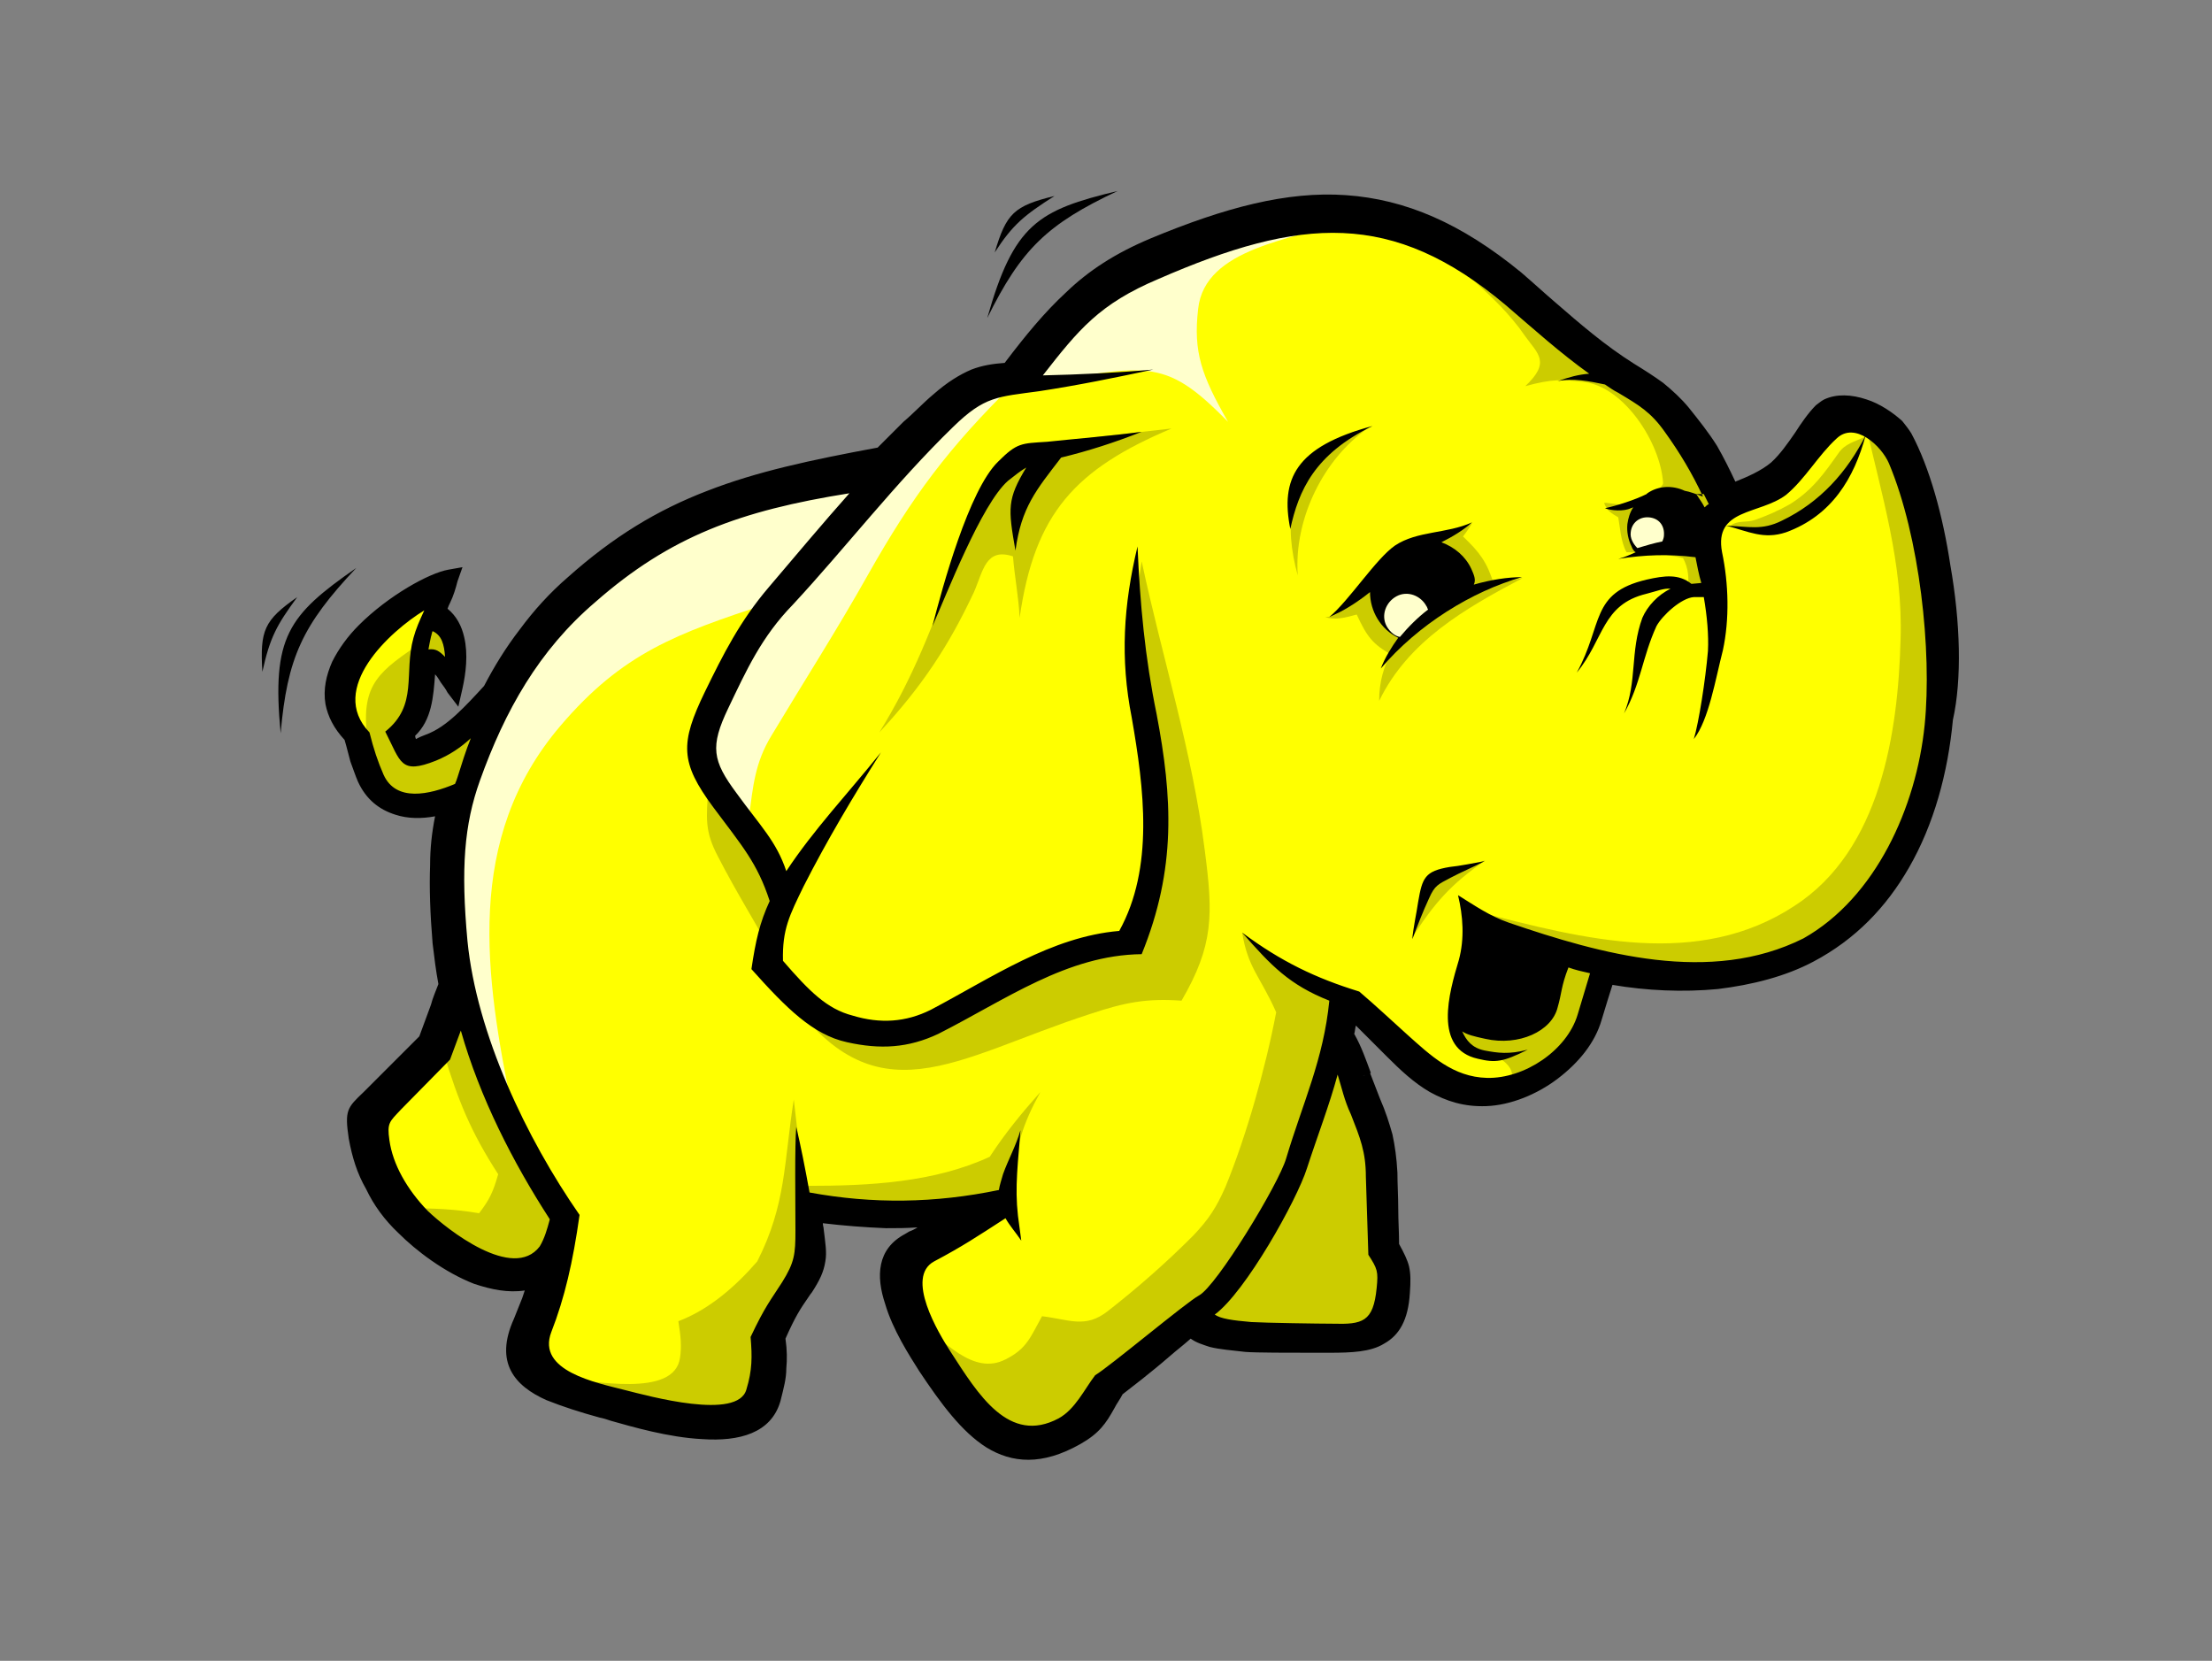 <?xml version="1.0" standalone="no"?><!DOCTYPE svg PUBLIC "-//W3C//DTD SVG 1.1//EN" "http://www.w3.org/Graphics/SVG/1.1/DTD/svg11.dtd"><svg t="1722217465453" class="icon" viewBox="0 0 1364 1024" version="1.1" xmlns="http://www.w3.org/2000/svg" p-id="26439" xmlns:xlink="http://www.w3.org/1999/xlink" width="341" height="256"><rect x="0" y="0" width="1364" height="1024" fill="#808080" stroke="none"/><path d="M547.328 290.304L477.696 302.08l-64 27.648L360.448 363.52l-51.2 62.976-28.672 30.72-27.648 10.752-7.168-18.432 12.8-18.944 2.56-26.112 8.704 0.512 9.728 8.704-2.56-26.624-10.752-7.168 0.512-10.24-25.088 13.824-22.528 26.624-4.608 24.064 9.728 18.944 9.216 32.768 18.432 8.704 18.944-1.024 18.432-10.752-11.776 61.952 11.264 67.584-13.312 31.744-44.032 47.616 7.68 28.16 20.48 32.768 39.424 27.648 20.48 3.072 23.04 1.024-14.336 59.392 53.248 21.504 66.048 8.704 22.528-14.848 1.024-39.936 25.6-41.472 2.048-33.28 60.928 4.096 56.32-5.12-56.32 33.792 9.728 40.96 35.328 55.808 34.816 14.848 27.648-11.264 11.264-22.528 58.368-44.544 11.264 9.728 91.648 3.584 18.432-14.848 2.048-26.112-6.656-11.264-4.096-70.656-30.72-60.928 5.12-26.624 18.432 9.728 51.2 48.128 25.6 2.048 27.648-11.264 27.648-20.992 13.824-45.056 81.92 5.12 49.152-18.944 39.936-37.376 28.672-54.272 7.168-63.488-6.144-73.728-15.872-66.048L1157.12 266.24l-21.504-7.168-38.4 41.472-34.816 11.776-30.72-50.176-30.72-27.648-16.384-10.752L918.528 168.96 865.28 140.288l-53.248-4.096-61.952 10.752-53.76 18.432-37.376 30.72-29.696 35.328-30.72 8.704-51.2 50.176" fill="#FFFF00" p-id="26440"></path><path d="M345.6 447.488c-59.392 69.632-46.592 154.112-29.696 236.544-8.704-22.016-17.92-44.544-26.624-66.56l-9.728-61.44c1.024-20.992 2.048-41.472 3.072-62.976L307.2 433.152l37.888-55.808 58.368-49.152L467.968 302.08l75.264-9.728-70.144 79.872C417.28 390.656 384 402.432 345.6 447.488" fill="#FFFFCC" p-id="26441"></path><path d="M626.176 235.52c-41.472 40.448-64 71.168-90.624 118.272-18.944 33.792-39.936 66.56-59.904 99.84-10.24 16.896-11.264 31.232-13.824 50.176l-29.184-34.816 13.824-41.472 47.616-84.992L593.92 243.712c11.264-2.048 21.504-5.12 32.256-8.192m204.8-99.84c-33.28 12.288-88.064 16.896-92.16 54.784-3.072 26.624 2.048 40.96 18.432 69.632-40.448-41.472-50.176-34.816-128-22.016l33.792-47.616 58.368-36.352 75.264-16.896 34.304-1.536" fill="#FFFFCC" p-id="26442"></path><path d="M922.112 650.752c11.264 6.656 11.264 11.776 9.216 16.384 8.704-3.584 17.408-7.168 26.624-10.752l16.896-22.528 12.288-32.768-16.384-11.776-70.144 9.216c-2.048 4.608-3.584 9.728-5.12 14.336l1.536 19.968c2.56 3.584 4.096 8.192 6.656 11.776 3.584 2.048 7.168 3.584 10.752 5.12 2.56 0.512 5.632 0.512 7.68 1.024m-6.144-120.32c-34.816 10.24-34.816 12.8-45.568 48.128 14.336-22.016 24.064-33.28 45.568-48.128m233.984-261.12c-6.144 3.072-12.288 4.096-16.384 10.24-8.704 12.288-15.872 22.528-29.696 31.232-7.168 4.096-14.336 7.168-21.504 9.728-6.144 2.048-10.24 0-15.36 3.584 3.584 0.512 6.144 1.024 9.728 1.536h20.48l25.6-15.872 14.848-15.872 12.288-24.576M589.312 347.136c-13.824 37.888-26.112 70.656-47.104 104.448 26.624-28.672 43.008-53.76 58.368-86.528 5.632-12.8 7.168-27.648 24.064-22.016 1.024 12.8 3.584 25.6 4.096 37.888 9.216-64.512 34.304-91.648 93.696-116.736l-49.664 5.632-47.104 10.752-23.04 33.792-13.312 32.768m114.688-1.024c12.8 59.904 31.232 117.248 38.912 178.176 5.12 39.424 5.632 58.368-14.336 92.672-21.504-1.536-34.816 1.024-56.32 8.192-83.968 27.136-132.096 67.584-187.904-13.312l54.272 25.6c12.8-2.56 26.112-5.12 38.4-7.68 22.528-13.312 45.568-26.624 68.096-39.936l53.248-10.752 17.408-71.68-12.288-94.72-1.536-44.544c-0.512-7.68 1.024-14.848 2.048-22.016m143.36 370.176c-7.168 48.64 16.384 74.752 6.656 88.064-3.072 3.584-6.144 10.752-10.752 12.288-14.848 6.656-34.816-1.536-36.352 2.56h-48.64l-19.456-8.192 29.696-34.816c9.728-20.992 19.456-41.984 29.184-63.488l18.944-64h9.728l20.992 67.584" fill="#CCCC00" p-id="26443"></path><path d="M765.952 574.976c3.584 22.016 11.264 27.136 20.992 49.152-6.656 34.816-18.432 76.288-31.232 107.52-5.632 12.8-10.24 19.968-19.968 30.208-16.896 16.896-33.792 31.744-52.736 46.592-13.824 10.752-23.552 5.12-40.448 3.072-7.168 12.8-9.216 19.968-22.528 26.624-19.968 10.24-38.4-11.776-54.784-24.576 11.264 18.432 23.04 35.84 34.304 54.272 8.192 7.68 15.872 14.848 24.064 22.528l19.968 3.072 26.624-16.384c4.608-9.216 9.728-17.92 14.336-26.624 10.24-7.68 19.968-14.848 29.696-22.528 11.776-10.752 24.576-20.992 36.352-31.232l23.04-33.28 20.992-38.912c9.216-26.624 17.92-53.76 26.624-80.384 1.024-10.24 1.536-20.48 2.56-30.72-11.264-4.608-22.528-10.24-33.792-14.848-6.656-9.216-15.872-15.872-24.064-23.552m-267.776 156.16c37.888 0 77.824-2.048 112.128-17.92 9.728-14.848 19.456-26.624 31.232-39.936-11.264 20.48-14.336 32.256-17.408 55.296l-11.264 16.384c-28.16 1.024-56.32 1.536-85.504 2.56l-27.648-3.072-3.072-3.072c1.024-3.584 1.536-7.168 1.536-10.24m-5.632-26.624l-3.072-26.624c-6.144 38.912-4.608 64.512-22.528 99.84-13.312 15.36-29.696 29.696-48.64 36.864 1.536 9.728 2.048 15.36 1.024 22.528-3.584 25.088-53.76 13.824-74.24 12.8l99.84 25.6 22.528-9.216c2.56-14.336 4.608-28.672 7.68-43.008l20.992-38.912 3.584-24.064-7.168-55.808M436.736 485.376c-1.024 18.944-2.56 26.624 6.144 43.008 10.752 20.992 23.552 41.472 34.816 61.952l3.584-41.472c-14.336-20.992-29.696-41.984-44.544-63.488m-153.6 142.848c-3.584 6.656-6.144 13.824-9.728 20.48 9.216 30.208 16.896 49.152 33.792 75.264-3.072 10.752-5.12 15.36-11.776 24.064-14.848-2.56-28.16-3.072-43.008-3.072 16.896 12.8 33.792 26.112 49.664 38.912 8.192-1.536 16.384-3.072 24.576-4.096l24.576-24.576-34.816-54.784c-11.264-24.064-22.016-48.128-33.28-72.192m866.816-368.64c10.24 45.568 23.552 87.552 22.016 134.656-1.536 57.344-12.288 130.048-65.536 164.352-59.392 38.912-129.536 20.48-195.072 3.584l79.872 33.28c25.088 1.536 49.664 2.56 74.752 3.584 16.896-4.608 33.792-10.24 50.688-14.848 13.312-11.264 26.624-22.016 39.936-33.28l29.696-62.976 11.264-72.192c-3.072-23.552-5.632-47.616-9.216-71.168l-16.384-70.144c-7.168-4.608-14.848-10.24-22.016-14.848M260.608 395.776c-26.624 17.92-37.888 25.6-34.304 57.856l8.192 29.184 11.264 7.68 14.336 4.608 25.6-6.144c4.096-13.312 8.704-27.136 12.8-40.96L262.144 465.92h-8.704c-3.584-4.608-6.144-9.728-9.728-14.336l11.264-16.896 6.144-32.256c2.56 1.024 5.12 1.536 7.68 2.56 3.584 2.56 6.144 4.608 9.728 7.168l-1.536-16.896-5.632-10.24c-2.048-2.048-4.096-3.584-6.144-5.12l-4.608 15.872M867.84 138.24c24.064 22.528 53.76 41.472 72.704 69.12 7.68 10.752 15.872 15.872 0 30.72 16.896-4.608 23.04-4.096 36.352-2.56 24.576 3.072 47.104 37.376 48.64 62.464-0.512 2.56-6.656 7.68-25.6 12.8-0.512 1.024-10.752-1.536-10.752-0.512 2.048 5.12 4.608 6.144 8.704 8.704 1.024 5.632 1.536 15.36 5.12 21.504 11.776 0 23.552 1.024 34.816 3.584 3.584 6.656 3.584 12.8 3.072 19.456l13.312-2.56c-1.536-10.24-2.56-20.48-3.584-30.72 3.584-6.656 8.192-13.312 11.776-19.968l-17.408-38.912c-11.264-10.752-22.016-20.992-33.28-31.232h-3.584c-12.288-7.68-24.576-15.36-36.864-22.528l-60.416-49.152-43.008-30.208m39.936 184.32c-1.536 2.56-3.584 5.632-5.632 8.192 10.24 9.728 14.848 15.872 18.944 29.184l-33.792 16.896-28.672 27.136c-12.288-6.656-15.872-11.776-22.016-25.088-7.168 2.048-13.824 3.584-19.456 1.536 3.584 0 6.144-1.024 9.728-3.584l18.432-18.944 32.256-24.576 20.992-6.656c2.048-0.512 7.168-2.56 9.216-4.096" fill="#CCCC00" p-id="26444"></path><path d="M939.008 356.352c-35.84 18.944-70.656 38.912-88.576 75.776 0-47.104 47.104-67.584 88.576-75.776m-95.744-92.16c-26.624 18.432-45.568 55.296-43.008 90.624-8.704-31.232-5.632-60.416 20.992-81.92 4.096-2.56 9.216-4.096 13.312-6.656 3.072-0.512 5.632-1.024 8.704-2.048" fill="#CCCC00" p-id="26445"></path><path d="M1202.688 348.672c-4.608-30.72-12.8-60.416-24.064-81.408-1.536-2.56-3.584-5.12-5.632-7.68-5.632-5.12-13.824-10.752-22.016-13.312-9.216-3.072-18.432-3.584-26.112 0-2.048 1.024-3.584 2.56-5.12 3.584-4.608 4.608-9.216 11.264-12.8 16.896-4.608 6.656-9.216 13.312-14.848 18.432-6.144 5.12-14.336 8.704-22.016 11.776-3.584-7.68-7.168-14.848-11.264-22.016-5.12-8.192-11.264-15.872-17.408-23.552-4.608-5.632-10.24-10.752-15.872-15.36-5.632-4.096-11.264-7.68-17.92-11.776-17.92-11.264-33.28-24.576-48.64-37.888-7.168-6.144-13.824-12.288-20.992-18.432-36.864-30.208-71.168-45.056-108.032-47.616-36.352-2.56-74.752 7.68-120.32 26.624-22.016 9.216-38.4 19.968-52.224 33.28-13.312 12.288-25.088 26.624-37.888 43.52-7.168 0.512-13.824 1.536-20.48 4.096-7.168 3.072-14.848 7.68-23.552 15.36-6.144 5.12-11.776 11.264-18.432 16.896l-15.872 15.872c-41.472 7.68-74.752 14.848-104.96 26.624-30.72 11.776-57.856 28.16-86.016 53.248-11.264 9.728-20.992 20.48-29.696 32.256-8.704 11.264-15.872 23.04-22.016 34.816-5.632 6.144-11.264 12.288-17.408 17.92-5.632 5.12-11.776 9.728-18.944 12.288-4.096 1.536-5.632 2.56-5.632 2.56s-0.512-1.024-0.512-2.048c10.24-9.728 11.264-24.064 12.288-37.888 1.536 1.536 2.56 3.584 3.584 5.12 1.536 2.048 3.072 4.096 4.096 6.144l6.656 8.704 2.56-11.264c2.048-9.216 3.584-20.992 1.024-31.744-1.536-6.656-4.608-12.8-10.24-17.408 0.512-1.536 1.024-2.56 1.536-3.584 2.048-4.096 3.584-9.216 4.608-13.312l3.072-8.704-8.704 1.536c-11.776 2.048-36.864 15.872-55.296 34.304-6.656 6.656-12.288 14.336-16.384 22.528-3.584 8.192-5.632 16.896-4.096 26.112 1.536 7.68 5.12 14.848 11.776 22.016 1.536 5.12 2.56 9.728 3.584 13.312 1.536 4.096 3.072 8.704 4.608 12.288 5.12 11.264 13.312 17.408 23.04 20.48 7.68 2.56 16.384 2.56 24.576 1.024-2.048 10.24-3.072 19.968-3.072 30.208-0.512 13.824 0 29.696 1.536 48.128 1.024 8.704 2.048 16.896 3.584 25.088-1.536 4.096-3.584 8.704-4.608 12.8l-7.168 19.456-15.872 15.872-14.848 14.848-3.584 3.584c-10.24 9.728-11.776 11.264-9.216 28.672 2.048 11.264 5.12 21.504 10.752 31.232 4.608 9.728 11.264 18.944 19.968 27.136 10.752 10.752 28.16 24.064 46.592 31.232 10.752 3.584 20.992 5.632 31.232 4.096l-1.536 4.608c-1.536 4.096-3.584 8.704-5.12 12.8-12.288 27.136 0.512 41.472 19.968 50.176 10.24 4.096 21.504 7.68 32.768 10.752 2.56 0.512 4.096 1.024 7.168 2.048 12.8 3.584 35.328 10.24 56.32 11.264 22.528 1.536 42.496-3.584 48.128-23.552 2.048-8.192 3.584-13.824 3.584-19.968 0.512-5.632 0.512-11.264-0.512-18.432 6.144-13.824 9.216-18.432 13.824-25.088 1.024-1.536 2.048-3.072 2.56-3.584 4.608-7.168 7.168-12.288 8.192-18.944 1.024-5.632 0-11.264-1.024-19.968 0-1.024-0.512-2.048-0.512-3.584 12.8 1.536 26.112 2.56 38.912 3.072 6.656 0 12.8 0 19.456-0.512-1.536 1.024-3.584 2.048-5.12 2.56l-2.56 1.536c-17.408 9.216-17.92 26.112-12.288 43.008 4.608 15.872 14.848 31.744 20.992 41.472 13.312 19.968 26.112 37.376 41.472 47.104 15.872 9.728 34.304 11.264 57.856-2.048 11.776-6.656 15.872-12.8 20.992-22.016 1.536-3.072 3.584-5.632 5.12-8.704 4.608-3.584 17.408-13.312 29.184-23.552 4.096-3.584 8.192-6.656 12.8-10.752 3.584 2.56 7.168 3.584 11.776 5.12 6.144 1.536 13.312 2.048 22.016 3.072 6.656 0.512 27.648 0.512 41.472 0.512h10.24c13.824 0 25.6-0.512 33.792-5.632 9.216-5.12 14.848-14.336 15.872-31.232 0.512-7.168 0.512-11.776-0.512-16.384-1.024-4.096-3.072-8.192-6.144-13.824 0-7.168-0.512-14.336-0.512-21.504 0-7.68-0.512-15.36-0.512-22.528-0.512-9.216-1.536-16.384-3.072-23.552-2.048-7.168-4.096-13.824-7.68-22.016-2.048-5.12-4.096-10.752-6.144-15.872l-4.608 2.048 1.024-0.512 4.096-1.536c-3.072-8.192-5.632-15.872-10.24-24.064 0.512-1.536 0.512-3.584 1.024-5.12l7.68 7.68 11.264 11.264c8.704 8.704 16.896 16.384 26.624 22.016 10.24 5.632 20.992 9.216 34.816 8.704 14.848-0.512 31.232-7.168 44.032-16.896s23.04-22.016 27.136-36.352l3.584-11.776 3.072-9.728c20.992 3.584 43.52 4.608 65.024 2.56 20.992-2.56 41.472-7.68 58.88-16.896 26.112-13.824 45.056-33.792 58.88-57.856 15.36-26.624 24.064-58.368 27.136-91.136 5.632-25.088 4.608-60.416-1.536-95.232z m-272.384 220.16c-11.776-4.096-20.48-10.24-31.232-16.896 3.072 12.8 4.096 26.624 0.512 39.936-6.144 20.48-15.872 54.784 11.776 60.928 10.752 2.56 15.36 2.048 30.72-5.632-11.776 3.072-18.432 2.048-26.624 0.512-7.68-1.536-11.264-6.144-13.824-11.776 3.072 2.048 7.168 3.072 14.336 4.608 20.48 4.608 40.96-4.608 44.544-19.456 2.56-8.704 2.048-12.8 6.656-24.576 4.096 1.536 8.704 2.56 13.312 3.584l-7.68 25.6c-6.656 22.016-32.768 39.424-55.808 38.912-20.992-0.512-34.816-13.824-49.152-26.624-10.24-9.216-19.456-17.92-29.696-26.624-26.624-8.192-48.128-18.432-72.192-36.352 17.92 20.48 29.184 32.256 53.76 41.984-3.584 36.352-16.384 62.976-26.624 97.28-4.608 15.872-43.008 78.848-53.76 84.48-7.68 4.096-55.296 44.032-64 49.152-6.656 8.704-12.288 20.992-22.528 26.624-30.72 16.384-49.664-14.848-66.56-40.96-7.68-11.776-28.16-46.08-10.24-55.808 17.408-9.216 26.624-15.36 44.032-26.624 2.56 4.608 6.656 9.216 9.728 13.824l-2.048-15.36c-1.024-9.216-1.024-16.896-0.512-26.112s1.536-18.432 2.048-26.624c-2.56 9.216-7.68 18.432-10.752 27.136-1.024 3.584-2.048 6.656-2.56 9.728-39.424 8.192-77.824 8.704-116.736 1.536-2.56-14.336-5.632-29.696-8.192-40.448-1.024 11.776-0.512 45.568-0.512 64 0 14.336-0.512 19.456-8.192 31.744-7.168 11.264-10.24 14.336-19.456 33.792 1.024 12.288 1.024 20.48-2.56 32.256-5.12 19.456-60.416 4.096-74.752 0.512-17.92-4.608-54.784-11.776-45.568-35.84 8.192-20.992 13.312-43.008 17.408-72.192-32.768-47.104-63.488-111.616-69.12-168.96-4.096-44.544-2.048-71.68 7.68-98.816 15.36-43.008 36.352-80.384 71.168-110.08 46.08-40.448 89.088-56.32 156.672-67.072-16.384 18.432-32.256 37.376-49.664 57.856-17.92 20.992-28.16 41.472-39.424 64.512-15.36 31.744-15.36 43.52 5.12 71.168 17.92 24.064 27.136 34.304 34.816 57.856-6.144 13.312-8.704 24.576-11.264 41.984 21.504 24.064 37.888 40.448 58.88 45.056 20.48 4.608 37.888 3.584 56.32-5.12 41.472-20.992 79.36-48.64 125.44-49.152 21.504-52.736 18.944-96.768 9.216-147.968-7.168-34.816-10.24-68.096-11.776-103.424-8.704 36.352-10.752 69.12-3.584 105.472 7.68 44.032 13.824 92.672-7.68 131.584-41.984 3.584-78.336 28.672-116.224 48.64-15.36 7.68-31.232 8.704-48.128 3.584-15.872-4.096-26.624-14.848-43.008-33.792-0.512-19.456 4.096-28.16 12.8-46.08 14.336-28.16 30.208-54.784 47.616-82.432-20.992 26.112-41.472 47.616-58.368 73.216-6.144-18.432-15.872-27.648-30.72-48.128-14.848-19.968-16.384-28.672-5.12-52.224s20.48-44.032 39.936-64c32.768-35.328 62.976-74.752 98.816-109.568 19.456-18.944 27.136-18.432 53.248-22.016 23.552-3.584 46.08-8.192 70.144-13.312-23.04 2.048-45.568 3.072-67.584 3.584h-0.512c22.016-28.16 34.816-44.032 71.168-59.392 88.064-38.4 144.384-42.496 214.016 15.872 17.92 15.36 33.792 29.696 51.712 42.496-6.656 0.512-12.288 2.048-19.456 4.608 9.216-2.048 19.456 0 29.184 2.048 3.072 2.048 5.12 3.584 8.192 5.12 12.8 7.68 19.968 11.776 28.672 24.064 9.216 12.8 16.896 25.6 23.552 39.936-4.096-1.536-8.192-3.072-11.264-3.584-7.68-3.584-16.384-3.072-23.04 1.536l-0.512 0.512c-7.168 3.584-18.432 7.168-25.6 8.704 3.584 1.536 11.776 2.048 15.872 0 0.512 0 1.024-0.512 1.536-0.512-2.048 3.072-3.072 6.656-3.584 10.24-0.512 4.608 0.512 9.728 2.56 13.824 0.512 1.536 1.536 3.072 2.56 3.584-3.584 1.536-6.656 3.072-10.752 4.096 16.384-2.56 31.232-3.072 47.616-1.024 1.024 5.12 2.048 10.752 3.584 15.872l-5.632 0.512h-0.512c-7.68-6.144-16.384-5.12-27.648-2.56-34.816 8.192-26.624 27.648-43.008 57.344 16.896-20.48 15.36-41.984 43.008-48.64 6.144-1.536 10.752-3.584 14.848-3.072-7.68 3.584-14.336 10.752-17.408 17.92-7.68 20.992-3.072 39.424-11.264 58.88 10.24-17.92 11.264-34.816 19.968-53.76 3.584-6.656 15.36-17.408 23.04-17.92h6.144c2.048 11.776 3.072 23.552 2.56 33.28-1.536 17.92-5.632 44.032-8.704 54.272 9.216-11.776 13.312-36.864 17.92-54.784 4.096-18.944 3.584-40.96-0.512-60.416-5.12-27.136 23.04-23.04 39.424-35.328 11.776-9.728 19.968-24.576 31.232-34.816 11.264-10.752 27.648 4.608 32.256 15.36 18.944 45.056 26.624 115.712 22.016 161.28-5.12 50.688-30.208 106.496-74.752 131.584-57.344 28.672-124.928 9.728-181.76-9.728z m-81.408 225.28c-2.048 20.992-8.704 22.528-27.136 22.016-8.192 0-41.472-0.512-50.176-1.024-11.776-1.024-18.944-2.048-22.528-4.608 18.944-13.824 50.688-70.656 56.832-90.112 6.656-20.48 13.824-38.912 18.944-57.856 2.56 8.192 4.096 15.872 8.192 24.576 5.632 14.336 9.216 23.04 9.216 38.4l1.536 48.128c5.632 8.704 6.144 10.24 5.12 20.48z m-564.736-158.72c11.776 41.472 32.256 81.408 54.784 116.224v0.512c-1.536 5.632-3.072 11.264-6.144 16.384-16.384 21.504-56.832-10.24-69.12-22.016-12.8-13.312-21.504-28.672-23.552-43.52-1.536-10.752 0-11.264 7.168-18.944l30.208-30.72 6.656-17.92z m-22.528-259.072c-3.072 6.656-5.12 11.264-6.656 16.896-6.144 22.016 3.072 41.472-17.408 57.856 9.728 18.944 9.216 26.624 31.232 17.92 8.704-3.584 15.36-8.192 21.504-13.824-3.072 7.68-5.632 15.872-8.192 24.064-0.512 1.536-1.024 3.072-1.536 4.096-15.872 6.656-36.352 11.264-44.032-5.632-3.584-8.192-6.144-15.872-8.704-26.112-26.112-27.136 12.8-62.464 33.792-75.264z m12.8 28.672c-3.584-3.584-5.632-5.12-10.24-4.608 0.512-3.072 1.024-5.12 1.536-7.68 0.512-1.536 0.512-2.56 1.024-3.584 5.632 2.56 7.168 8.192 7.68 15.872z m776.192-100.352l3.072 6.144c-1.024 0.512-1.536 1.024-2.56 2.048-1.536-3.072-3.584-5.632-5.12-8.192h4.608zM303.616 426.496z m198.656 324.608z m233.472 69.632z m95.232-180.224zM264.192 458.752z m910.848 74.752zM173.056 452.096c4.096-46.592 13.312-66.56 46.592-101.888-41.984 29.184-52.224 42.496-46.592 101.888" p-id="26446"></path><path d="M161.792 414.208c4.608-20.992 8.704-28.672 21.504-46.08-20.48 14.336-23.04 20.48-21.504 46.08M650.24 120.832c-25.088 6.144-29.696 10.752-36.864 34.816 11.264-17.408 18.432-23.04 36.864-34.816" p-id="26447"></path><path d="M689.152 117.76c-49.152 11.776-64 20.48-80.384 78.336C629.76 153.6 645.632 138.24 689.152 117.76m106.496 208.384c5.12-23.552 14.848-46.08 50.688-63.488-47.616 12.8-56.832 32.768-50.688 63.488m305.664 2.048c28.16-10.24 41.984-33.28 49.152-59.904-11.264 22.528-28.16 41.472-51.712 52.736-12.288 6.144-20.48 3.584-34.304 3.072 13.824 3.584 23.04 8.704 36.864 4.096m-194.048 22.528c-3.584-7.68-10.24-13.312-18.432-16.384 7.168-3.584 13.824-7.68 18.944-12.288-15.872 7.168-33.792 5.12-47.616 14.336-11.776 8.192-28.16 33.792-40.448 44.032 8.704-3.584 17.408-9.216 25.088-15.36 0 11.776 6.656 23.04 17.408 28.16-4.096 5.632-8.192 12.288-10.752 18.944 23.04-27.136 56.32-47.616 87.04-56.32-8.704 0-18.944 1.536-29.696 4.608 1.536-3.072 0-6.144-1.536-9.728m-32.768 205.312c-1.024 7.168-3.072 15.872-3.584 23.04 3.072-8.192 6.656-17.408 10.24-25.088 3.584-8.192 5.632-8.704 13.312-12.8 5.632-3.072 15.36-7.168 20.992-10.24-5.632 1.024-15.872 3.072-21.504 3.584-15.36 2.56-16.896 6.656-19.456 21.504m-259.072-271.36c-17.92 17.408-34.304 77.312-40.448 101.376 8.704-19.456 30.208-75.264 46.592-89.6 4.608-3.584 7.68-6.144 11.264-8.192-11.776 19.456-11.264 25.088-6.656 51.2 3.584-26.624 12.8-37.376 28.16-57.344 16.896-4.096 32.768-9.216 49.664-15.872-19.456 2.56-38.912 4.096-58.368 6.144-15.872 1.024-18.432 0.512-30.208 12.288" p-id="26448"></path><path d="M855.04 386.048c-3.584-6.656-0.512-14.848 6.144-18.432 6.656-3.584 14.848-0.512 18.432 6.144 0.512 0.512 0.512 1.536 1.024 2.048-6.144 4.608-12.288 10.752-17.408 16.896-3.072-0.512-6.144-3.072-8.192-6.656m150.528-57.856c0.512-5.632 5.12-9.728 11.264-9.216s9.728 5.12 9.216 11.264c0 1.024-0.512 2.56-1.024 3.584-5.12 1.024-10.24 2.56-15.36 4.096-2.56-2.56-4.608-6.144-4.096-9.728" fill="#FFFFCC" p-id="26449"></path></svg>